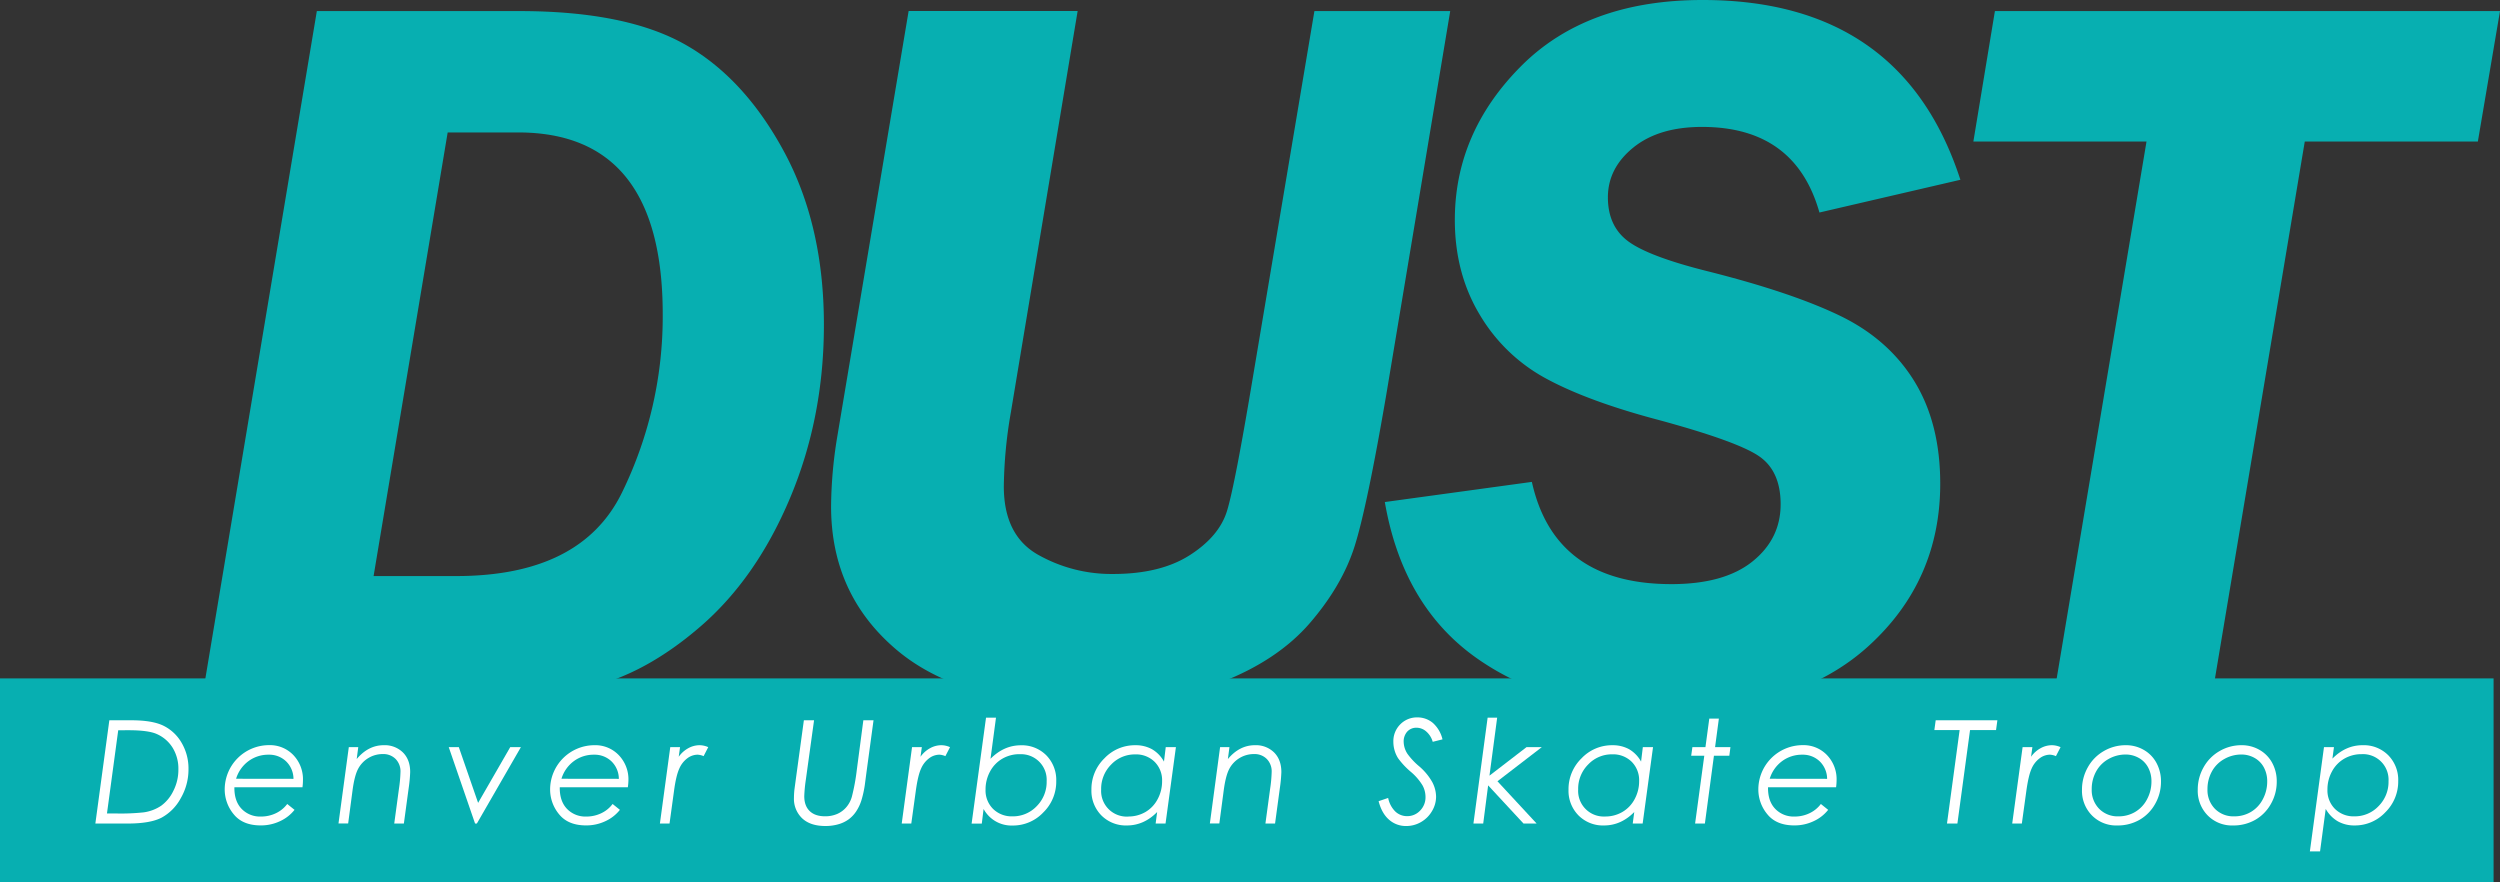 <svg xmlns="http://www.w3.org/2000/svg" viewBox="0 0 1277 450.74"><rect x="0" y="0" width="1277" height="450.74" fill="#333333" stroke="none"/><path d="M1037.37,250l-72,16.72Q953,223,905.42,223q-22.12,0-35.11,10.53t-13,25.43q0,14.9,10.55,22.6t40.38,15.16q42.94,10.8,67.65,22.75t37.94,33.41q13.23,21.47,13.24,52.31,0,49.6-36.52,82.89T886.64,521.35q-57.61,0-95.81-26.62t-47.46-80.12l75.11-10.29q11.58,52.21,71.25,52.22,27,0,41.41-11.55t14.41-29.24q0-16.92-10.95-24.49t-50.8-18.42q-36.25-9.55-57.73-21.13a87.78,87.78,0,0,1-34.21-32.77q-12.74-21.19-12.73-48.45,0-44.46,33.69-78.39t92.86-33.93Q1007.53,158.17,1037.37,250Z" transform="translate(-36 -158.17)" style="fill:#07afb1"/><path d="M139.2,514.92l58.64-351.09h103.4q54.52,0,84.75,17.1t50.55,54.79q20.31,37.68,20.31,88.35,0,47.32-17.23,88.35t-45.78,65.72q-28.56,24.69-57.49,31.13t-74.46,6.43Zm87.63-62.5H269q63.83,0,84.67-42.57a204.53,204.53,0,0,0,20.85-91.18q0-92.85-73.85-92.85h-36Z" transform="translate(-36 -158.17)" style="fill:#07afb1"/><rect y="346.53" width="1273.72" height="104.21" style="fill:#07afb1"/><path d="M91.85,526.09h11.28q10.73,0,16.43,2.81a21.82,21.82,0,0,1,9.22,8.72,25.86,25.86,0,0,1,3.5,13.45,29.3,29.3,0,0,1-4,14.92,24.41,24.41,0,0,1-9.75,9.84q-5.79,3-17.26,3H84.71Zm4.54,5.09-5.75,42.51h4.62a109.52,109.52,0,0,0,14.16-.57,21.23,21.23,0,0,0,8.92-3.39,20.14,20.14,0,0,0,6.2-7.56,23.75,23.75,0,0,0,2.58-11,20.4,20.4,0,0,0-2.91-11,18,18,0,0,0-8-7q-4.32-2-14.6-2Z" transform="translate(-36 -158.17)" style="fill:#fff"/><path d="M190.5,560.32H155.73q-.1,7,3.62,10.94a13,13,0,0,0,9.93,4,17.44,17.44,0,0,0,7.63-1.69,15.52,15.52,0,0,0,5.81-4.73l3.73,3a20.23,20.23,0,0,1-7.4,5.78,22.7,22.7,0,0,1-9.88,2.17q-9.18,0-13.78-5.68a19.79,19.79,0,0,1-4.61-12.78,22.65,22.65,0,0,1,22.66-22.54,16.53,16.53,0,0,1,12.4,5.07,17.83,17.83,0,0,1,4.91,12.92A29.32,29.32,0,0,1,190.5,560.32ZM185.91,556a12.55,12.55,0,0,0-3.76-8.92,12.39,12.39,0,0,0-8.93-3.41,16.91,16.91,0,0,0-10.3,3.29,17.55,17.55,0,0,0-6.33,9Z" transform="translate(-36 -158.17)" style="fill:#fff"/><path d="M214.17,539.82H219l-.8,6.07q5.94-7.08,13.84-7.07a13.24,13.24,0,0,1,9.77,3.7q3.71,3.72,3.71,10a73.19,73.19,0,0,1-.8,8.43l-2.42,17.89h-4.92l2.42-17.89a69.18,69.18,0,0,0,.77-8.47,9,9,0,0,0-2.48-6.61,8.75,8.75,0,0,0-6.51-2.52,14,14,0,0,0-7.37,2,14.15,14.15,0,0,0-5.27,5.53q-1.87,3.5-2.87,11.06l-2.23,16.85H208.9Z" transform="translate(-36 -158.17)" style="fill:#fff"/><path d="M265.22,539.82h5.15l9.85,28.46,16.4-28.46h5.45l-22.48,39h-.93Z" transform="translate(-36 -158.17)" style="fill:#fff"/><path d="M356.7,560.32H321.93q-.1,7,3.62,10.94a13,13,0,0,0,9.93,4,17.51,17.51,0,0,0,7.64-1.69,15.57,15.57,0,0,0,5.8-4.73l3.73,3a20.14,20.14,0,0,1-7.4,5.78,22.7,22.7,0,0,1-9.88,2.17q-9.18,0-13.78-5.68A19.79,19.79,0,0,1,317,561.36a22.65,22.65,0,0,1,22.66-22.54,16.53,16.53,0,0,1,12.4,5.07A17.79,17.79,0,0,1,357,556.81,29.32,29.32,0,0,1,356.7,560.32ZM352.11,556a12.55,12.55,0,0,0-3.76-8.92,12.39,12.39,0,0,0-8.93-3.41,16.91,16.91,0,0,0-10.3,3.29,17.55,17.55,0,0,0-6.33,9Z" transform="translate(-36 -158.17)" style="fill:#fff"/><path d="M378.37,539.82h5l-.68,4.91a14.57,14.57,0,0,1,4.85-4.36,12,12,0,0,1,5.81-1.55,11,11,0,0,1,4.42,1l-2.37,4.59a8.7,8.7,0,0,0-3.11-.75,8.8,8.8,0,0,0-5.17,1.82,12.92,12.92,0,0,0-4.15,5.33c-1.07,2.33-2,6.16-2.7,11.49L378,578.82h-4.92Z" transform="translate(-36 -158.17)" style="fill:#fff"/><path d="M446.62,526.09h5.2l-4.17,30.18a73.15,73.15,0,0,0-.83,8.57q0,4.95,2.77,7.62c1.85,1.78,4.45,2.67,7.82,2.67a15.33,15.33,0,0,0,6.28-1.22,13,13,0,0,0,4.69-3.53,13.94,13.94,0,0,0,2.78-5.36,102.92,102.92,0,0,0,2.47-13.37L477,526.09h5.2l-3.61,26.63-.86,6.53A53.28,53.28,0,0,1,476,567a22.45,22.45,0,0,1-2.7,5.68,16.22,16.22,0,0,1-3.79,4,16.57,16.57,0,0,1-5.15,2.49,23.41,23.41,0,0,1-6.78.92q-7.68,0-11.86-3.95a13.72,13.72,0,0,1-4.17-10.46c0-1.22.08-2.58.23-4.09l.83-6.16Z" transform="translate(-36 -158.17)" style="fill:#fff"/><path d="M501.87,539.82h5l-.68,4.91a14.57,14.57,0,0,1,4.85-4.36,12,12,0,0,1,5.81-1.55,11,11,0,0,1,4.42,1l-2.37,4.59a8.7,8.7,0,0,0-3.11-.75,8.8,8.8,0,0,0-5.17,1.82,12.92,12.92,0,0,0-4.15,5.33q-1.61,3.5-2.7,11.49l-2.28,16.52H496.6Z" transform="translate(-36 -158.17)" style="fill:#fff"/><path d="M539.66,524.76h5.09l-2.8,21q6.84-6.9,15.5-6.9a17.55,17.55,0,0,1,13,5.12,17.94,17.94,0,0,1,5.08,13.19,21.92,21.92,0,0,1-6.62,16,21.27,21.27,0,0,1-15.62,6.68,16.2,16.2,0,0,1-14.87-8.46l-.92,7.46h-5.2Zm17.19,18.64a17.41,17.41,0,0,0-8.79,2.28,16.39,16.39,0,0,0-6.32,6.54,19.11,19.11,0,0,0-2.32,9.29,13.25,13.25,0,0,0,3.84,9.85,13.53,13.53,0,0,0,9.94,3.8A16.67,16.67,0,0,0,565.51,570a17.51,17.51,0,0,0,5.12-12.77,13.08,13.08,0,0,0-13.78-13.8Z" transform="translate(-36 -158.17)" style="fill:#fff"/><path d="M631.36,578.82H626.3l.77-5.86q-6.75,6.85-15.47,6.86a17.65,17.65,0,0,1-13-5.12,17.92,17.92,0,0,1-5.1-13.19,21.91,21.91,0,0,1,6.65-16,21.38,21.38,0,0,1,15.67-6.68,17.33,17.33,0,0,1,8.55,2,16.38,16.38,0,0,1,6.19,6.37l.9-7.41h5.2Zm-19.2-3.58A17.3,17.3,0,0,0,621,573a16.33,16.33,0,0,0,6.28-6.55,19.11,19.11,0,0,0,2.32-9.29,13.26,13.26,0,0,0-3.82-9.85,13.45,13.45,0,0,0-9.92-3.79,16.63,16.63,0,0,0-12.29,5.19,17.53,17.53,0,0,0-5.1,12.76,13.08,13.08,0,0,0,13.74,13.81Z" transform="translate(-36 -158.17)" style="fill:#fff"/><path d="M659.22,539.82H664l-.8,6.07q5.94-7.08,13.84-7.07a13.24,13.24,0,0,1,9.77,3.7q3.7,3.72,3.71,10a73.19,73.19,0,0,1-.8,8.43l-2.42,17.89h-4.92l2.42-17.89a69.18,69.18,0,0,0,.77-8.47,9,9,0,0,0-2.48-6.61,8.73,8.73,0,0,0-6.51-2.52,14,14,0,0,0-7.37,2,14.15,14.15,0,0,0-5.27,5.53q-1.87,3.5-2.87,11.06l-2.23,16.85H654Z" transform="translate(-36 -158.17)" style="fill:#fff"/><path d="M772.83,535.84l-5,1.25a10.78,10.78,0,0,0-3.29-5.26,7.54,7.54,0,0,0-4.95-1.94,6.23,6.23,0,0,0-4.79,2A7.52,7.52,0,0,0,753,537.2a11.62,11.62,0,0,0,2,6.13,35.32,35.32,0,0,0,5.88,6.24,30,30,0,0,1,6.75,8.15,16.32,16.32,0,0,1,1.92,7.41,14.32,14.32,0,0,1-2.1,7.38,15.27,15.27,0,0,1-5.64,5.59,14.91,14.91,0,0,1-7.53,2,12.91,12.91,0,0,1-8.76-3.23q-3.72-3.23-5.33-9.46l4.88-1.65a13.3,13.3,0,0,0,3.73,7,8.69,8.69,0,0,0,6,2.3,8.92,8.92,0,0,0,6.59-2.83,9.63,9.63,0,0,0,2.76-7,12.39,12.39,0,0,0-1.56-5.95,28.46,28.46,0,0,0-6.11-7,39.18,39.18,0,0,1-6.34-6.81,15.79,15.79,0,0,1-2.41-8.32,12.13,12.13,0,0,1,3.54-9,11.9,11.9,0,0,1,8.76-3.53,12.12,12.12,0,0,1,7.85,2.8A16.22,16.22,0,0,1,772.83,535.84Z" transform="translate(-36 -158.17)" style="fill:#fff"/><path d="M795.88,524.76h4.87l-3.93,29.61,18.91-14.55h7.81L800.9,557.24l20,21.58h-6.7l-18.06-19.48-2.51,19.48h-5Z" transform="translate(-36 -158.17)" style="fill:#fff"/><path d="M875.07,578.82H870l.78-5.86q-6.76,6.85-15.47,6.86a17.62,17.62,0,0,1-13-5.12,17.88,17.88,0,0,1-5.11-13.19,21.88,21.88,0,0,1,6.66-16,21.36,21.36,0,0,1,15.66-6.68,17.4,17.4,0,0,1,8.56,2,16.43,16.43,0,0,1,6.18,6.37l.9-7.41h5.21Zm-19.19-3.58a17.29,17.29,0,0,0,8.78-2.28,16.42,16.42,0,0,0,6.29-6.55,19.22,19.22,0,0,0,2.32-9.29,13.3,13.3,0,0,0-3.82-9.85,13.49,13.49,0,0,0-9.93-3.79,16.59,16.59,0,0,0-12.28,5.19,17.5,17.5,0,0,0-5.11,12.76,13.08,13.08,0,0,0,13.75,13.81Z" transform="translate(-36 -158.17)" style="fill:#fff"/><path d="M909.1,525.23H914l-1.94,14.59h7.85l-.57,4.37h-7.86l-4.62,34.63h-5l4.69-34.63h-6.69l.61-4.37h6.67Z" transform="translate(-36 -158.17)" style="fill:#fff"/><path d="M973.87,560.32H939.11q-.12,7,3.61,10.94a13,13,0,0,0,9.93,4,17.48,17.48,0,0,0,7.64-1.69,15.6,15.6,0,0,0,5.81-4.73l3.73,3a20.18,20.18,0,0,1-7.41,5.78,22.66,22.66,0,0,1-9.87,2.17q-9.18,0-13.78-5.68a19.73,19.73,0,0,1-4.61-12.78,22.65,22.65,0,0,1,22.65-22.54,16.55,16.55,0,0,1,12.41,5.07,17.83,17.83,0,0,1,4.91,12.92A29.59,29.59,0,0,1,973.87,560.32ZM969.29,556a12.56,12.56,0,0,0-3.77-8.92,12.36,12.36,0,0,0-8.92-3.41,16.94,16.94,0,0,0-10.31,3.29,17.59,17.59,0,0,0-6.32,9Z" transform="translate(-36 -158.17)" style="fill:#fff"/><path d="M1024.75,526.09h31.51l-.68,5H1042.3l-6.46,47.75h-5.32l6.46-47.75h-12.91Z" transform="translate(-36 -158.17)" style="fill:#fff"/><path d="M1069.14,539.82h5l-.68,4.91a14.57,14.57,0,0,1,4.85-4.36,12,12,0,0,1,5.81-1.55,11,11,0,0,1,4.42,1l-2.37,4.59a8.7,8.7,0,0,0-3.11-.75,8.8,8.8,0,0,0-5.17,1.82,13,13,0,0,0-4.16,5.33q-1.59,3.5-2.69,11.49l-2.28,16.52h-4.92Z" transform="translate(-36 -158.17)" style="fill:#fff"/><path d="M1121.87,538.82a18,18,0,0,1,9.14,2.38,16.76,16.76,0,0,1,6.49,6.63,19.61,19.61,0,0,1,2.33,9.63,22.74,22.74,0,0,1-3,11.38,21.23,21.23,0,0,1-8,8.12,22.48,22.48,0,0,1-11.36,2.86,17.37,17.37,0,0,1-12.92-5.14,17.89,17.89,0,0,1-5.07-13.1,23,23,0,0,1,3-11.51,21.58,21.58,0,0,1,8.16-8.26A22,22,0,0,1,1121.87,538.82Zm-.12,4.76a17.53,17.53,0,0,0-8.77,2.33,16.08,16.08,0,0,0-6.32,6.4,18.55,18.55,0,0,0-2.21,9,13.64,13.64,0,0,0,3.81,10,13.19,13.19,0,0,0,9.83,3.85,16.43,16.43,0,0,0,8.52-2.24,16.07,16.07,0,0,0,6.09-6.47,19,19,0,0,0,2.26-9.07,14.85,14.85,0,0,0-1.69-7.18,12,12,0,0,0-4.77-4.88A13.52,13.52,0,0,0,1121.75,543.58Z" transform="translate(-36 -158.17)" style="fill:#fff"/><path d="M1181,538.82a18,18,0,0,1,9.14,2.38,16.76,16.76,0,0,1,6.49,6.63,19.61,19.61,0,0,1,2.33,9.63,22.74,22.74,0,0,1-3,11.38,21.23,21.23,0,0,1-8,8.12,22.48,22.48,0,0,1-11.36,2.86,17.37,17.37,0,0,1-12.92-5.14,17.89,17.89,0,0,1-5.07-13.1,23,23,0,0,1,3-11.51,21.58,21.58,0,0,1,8.16-8.26A22,22,0,0,1,1181,538.82Zm-.12,4.76a17.53,17.53,0,0,0-8.77,2.33,16.08,16.08,0,0,0-6.32,6.4,18.55,18.55,0,0,0-2.21,9,13.64,13.64,0,0,0,3.81,10,13.19,13.19,0,0,0,9.83,3.85,16.43,16.43,0,0,0,8.52-2.24,16.07,16.07,0,0,0,6.09-6.47,19,19,0,0,0,2.26-9.07,14.85,14.85,0,0,0-1.69-7.18,12,12,0,0,0-4.77-4.88A13.52,13.52,0,0,0,1180.83,543.58Z" transform="translate(-36 -158.17)" style="fill:#fff"/><path d="M1223.09,539.82h5.09l-.78,5.86q6.75-6.87,15.44-6.86a17.62,17.62,0,0,1,13.07,5.12,17.92,17.92,0,0,1,5.1,13.19,22,22,0,0,1-6.62,16,21.23,21.23,0,0,1-15.6,6.68,17.12,17.12,0,0,1-8.55-2.06,16.94,16.94,0,0,1-6.26-6.39l-2.9,21.72h-5.2Zm19.19,3.58a17.37,17.37,0,0,0-8.78,2.28,16.39,16.39,0,0,0-6.32,6.54,19.1,19.1,0,0,0-2.32,9.28,13.26,13.26,0,0,0,3.84,9.86,13.52,13.52,0,0,0,9.93,3.8,16.66,16.66,0,0,0,12.31-5.19,17.51,17.51,0,0,0,5.12-12.77,13.06,13.06,0,0,0-13.78-13.8Z" transform="translate(-36 -158.17)" style="fill:#fff"/><path d="M1301.69,230.45h-88.41L1165.7,514.92h-80.85l47.59-284.47H1044L1055,163.83h258Z" transform="translate(-36 -158.17)" style="fill:#07afb1"/><path d="M776.77,163.83l-32.67,196Q734.32,416.91,728,437t-22.75,39.23q-16.46,19.17-45.52,30.48T590.59,518q-64,0-97.07-28.29t-33-73.05a226.34,226.34,0,0,1,3.08-35l36.53-217.86h86.33l-34.11,205a233.75,233.75,0,0,0-3.6,37.81q0,24.94,17.36,34.85a76.23,76.23,0,0,0,38.45,9.9q24.18,0,39.22-9.64t19-22.64q4-13,13.25-68.54L707.4,163.83Z" transform="translate(-36 -158.17)" style="fill:#07afb1"/></svg>